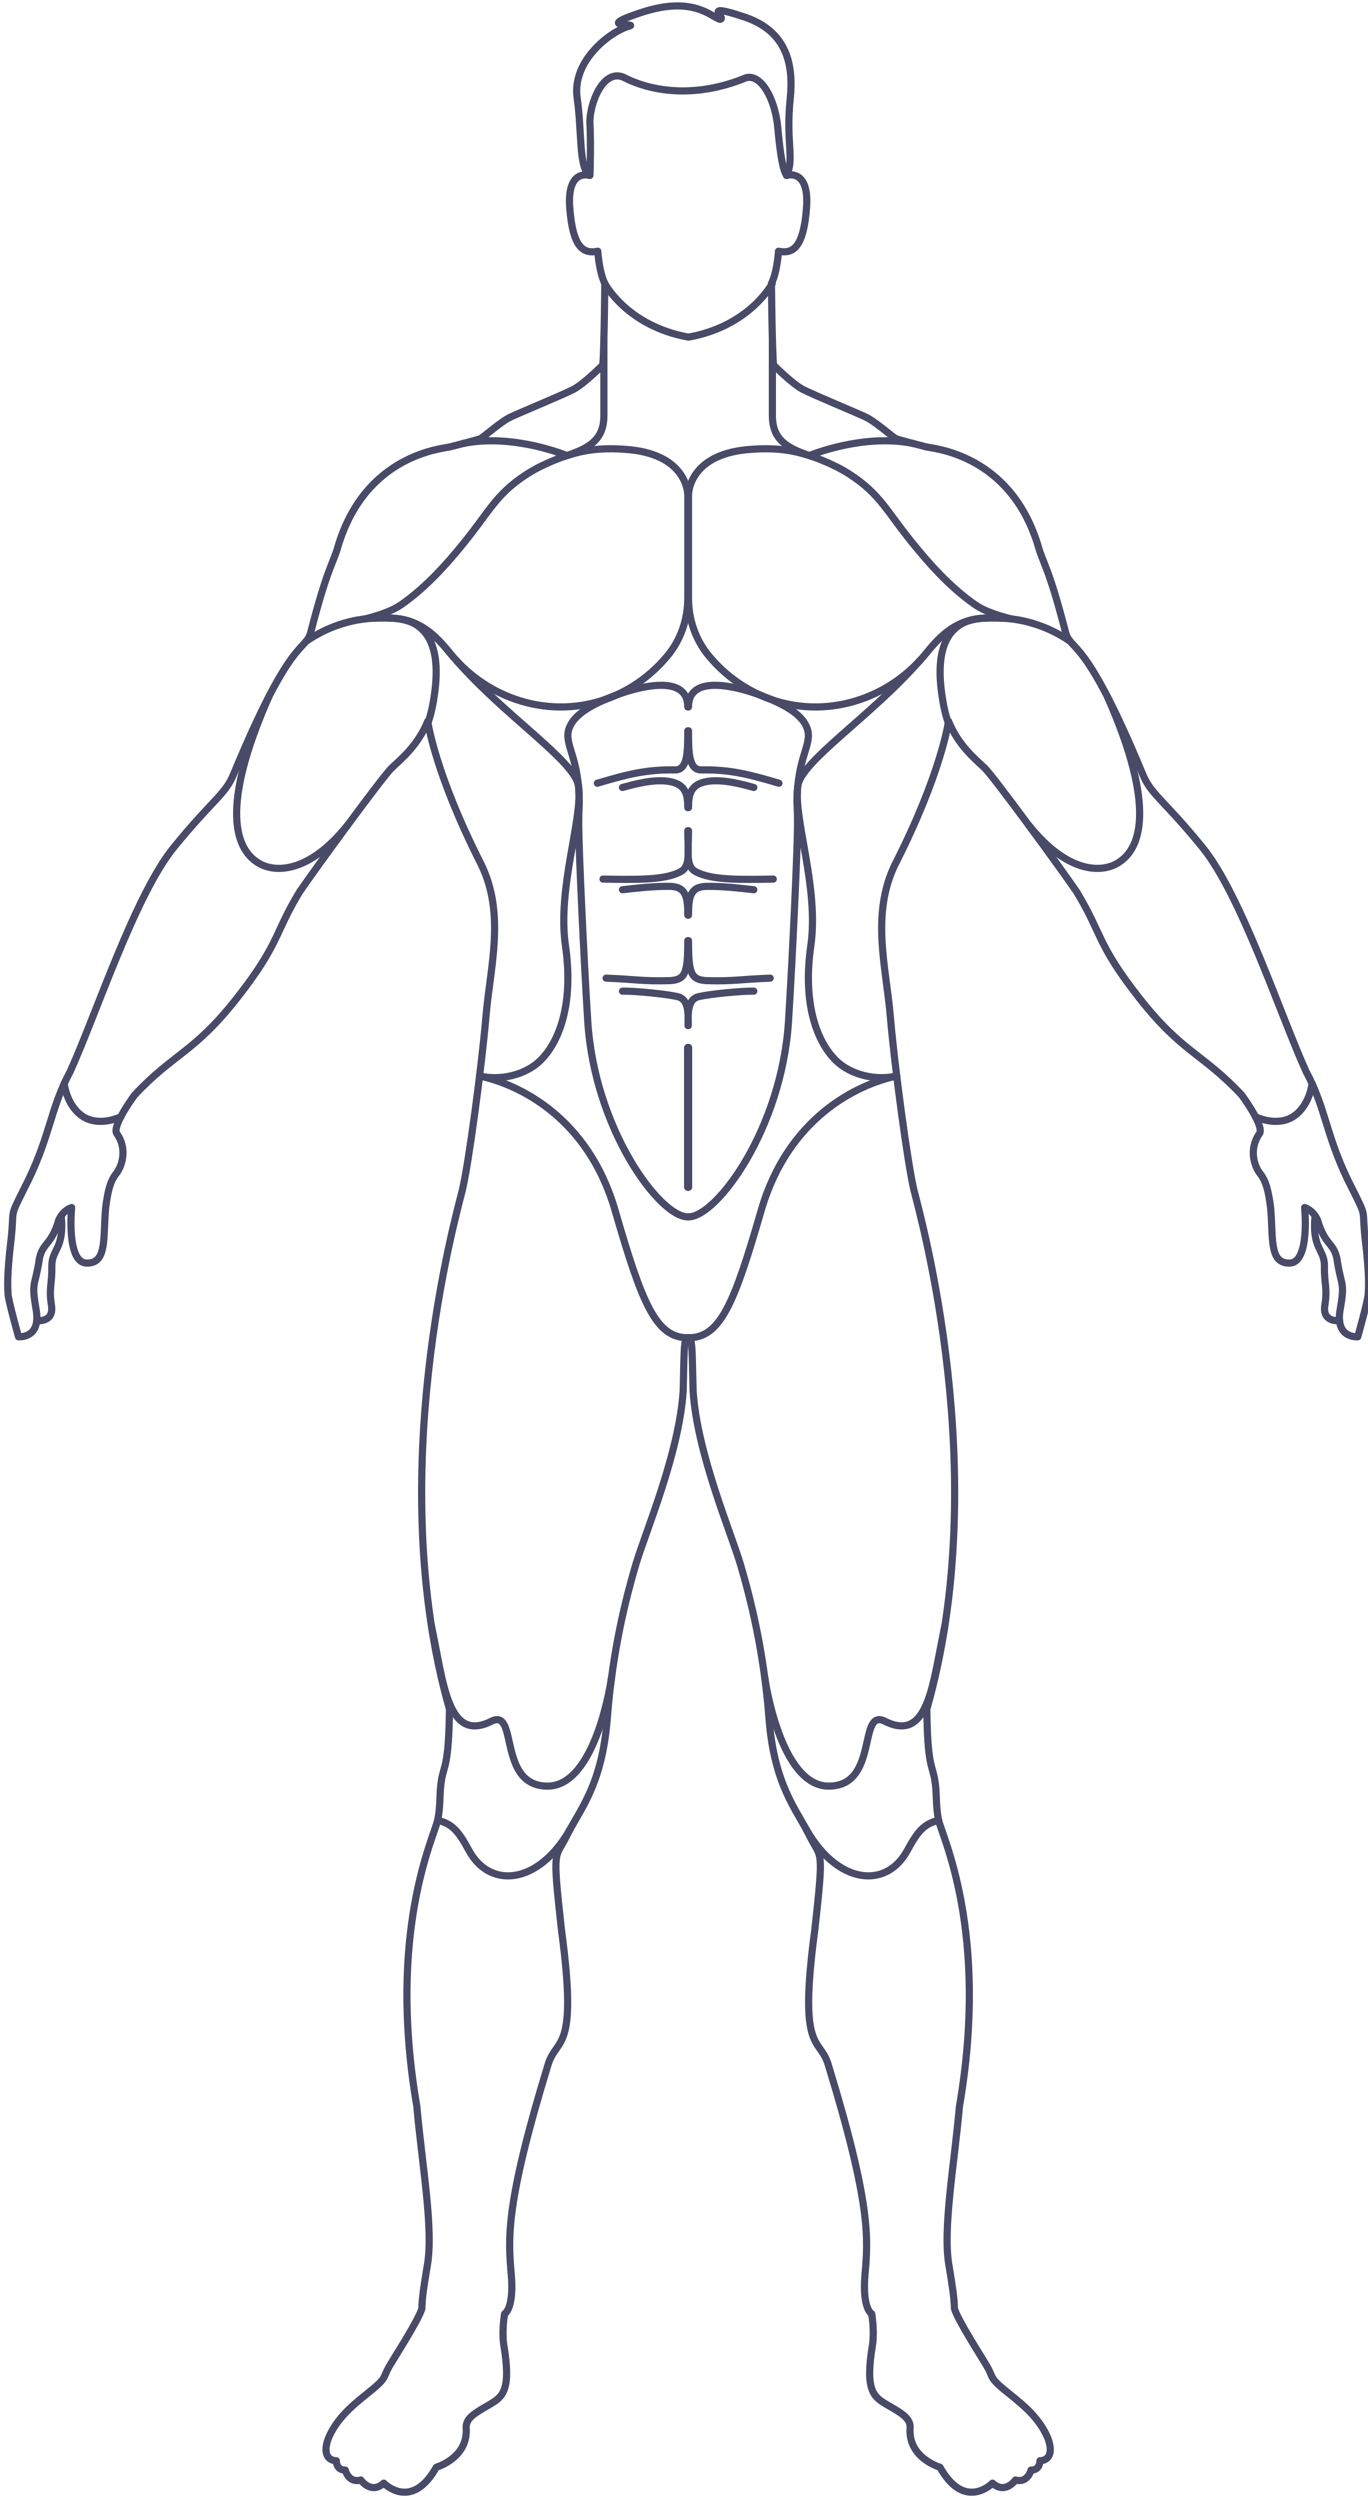 <?xml version="1.0"?>
<svg width="660.46" height="1206.46" xmlns="http://www.w3.org/2000/svg" xmlns:svg="http://www.w3.org/2000/svg" class="w-screen lg:w-full mc:h-[700px] 2xl:h-[90vh] 3xl:h-[95vh] 4xl:h-screen sm:mx-auto object-fit  menor ">

 <g class="layer">
  <title>Layer 1</title>
  <g class="body-map__model" id="body">
   <line fill="none" id="svg_22" stroke="#484a68" stroke-linecap="round" stroke-linejoin="round" stroke-width="3.46" x1="332.4" x2="332.4" y1="505.57" y2="572.92"/>
   <line fill="none" id="svg_23" stroke="#484a68" stroke-linecap="round" stroke-linejoin="round" stroke-width="3.46" x1="332.17" x2="332.17" y1="505.57" y2="572.92"/>
   <line fill="none" id="svg_24" stroke="#484a68" stroke-linecap="round" stroke-linejoin="round" stroke-width="3.46" x1="332.05" x2="332.05" y1="505.57" y2="572.92"/>
   <path d="m31,522.95l0,0.02c1.13,7.67 5.05,13.92 10.29,16.59c4.74,2.41 10.96,2.08 17.03,-0.58" fill="none" id="svg_25" stroke="#484a68" stroke-linecap="round" stroke-linejoin="round" stroke-width="3.46"/>
   <path d="m147.75,309.53c2.76,-1.9 6.01,-3.82 9.75,-5.55c11.35,-5.19 20.97,-5.55 22.92,-5.6c8.44,-0.25 16.47,-0.47 22.46,4.53c10.6,8.82 7.57,27.94 6.41,35.27c-0.62,3.82 -1.53,7.4 -2.65,10.74" fill="none" id="svg_26" stroke="#484a68" stroke-linecap="round" stroke-linejoin="round" stroke-width="3.46"/>
   <path d="m167.89,398.13c-18.42,22.99 -34.28,22.87 -41.87,19.05c-12.72,-6.41 -19.87,-27.43 3.8,-80.98c0,-0.02 0,-0.05 0.02,-0.07" fill="none" id="svg_27" stroke="#484a68" stroke-linecap="round" stroke-linejoin="round" stroke-width="3.46"/>
   <path d="m165.96,300.82l0.04,0" fill="none" id="svg_28" stroke="#484a68" stroke-linecap="round" stroke-linejoin="round" stroke-width="3.46"/>
   <path d="m176.18,298.7l0.04,0c7.63,-1.9 13.62,-4.2 17.35,-6.79c13.04,-9.03 23.37,-21.44 28.14,-27.15c14.81,-17.79 17.05,-25.8 32.65,-35.93c8.58,-5.57 19.32,-8.96 19.32,-8.96c0,0 -25.8,-10.83 -50.18,-5.82l-0.02,0" fill="none" id="svg_29" stroke="#484a68" stroke-linecap="round" stroke-linejoin="round" stroke-width="3.46"/>
   <path d="m273.11,220.05c4.42,-1.26 13.42,-4.71 30.78,-3.02c28.47,2.76 28.17,21.92 28.17,21.92l0,49.79c0,10.17 -3.4,20.09 -9.85,27.83c-5.5,6.61 -13.59,13.92 -24.94,18.98c-27.94,12.47 -60.65,3.65 -80.05,-20.38c-7.28,-9.02 -15.3,-16.9 -29.68,-16.9" fill="none" id="svg_30" stroke="#484a68" stroke-linecap="round" stroke-linejoin="round" stroke-width="3.46"/>
   <path d="m291.56,163.48l0,37.06c0,11.68 -7.04,15.63 -17.89,19.34c-0.54,0.18 -1.1,0.36 -1.67,0.52" fill="none" id="svg_31" stroke="#484a68" stroke-linecap="round" stroke-linejoin="round" stroke-width="3.46"/>
   <path d="m332.05,341.19c0,-16.6 -24.92,-9.38 -34.79,-5.64c-10.73,4.06 -19.35,8.64 -22.18,15.17c-3.41,7.86 3.69,12.72 4.53,33.36c0.22,5.38 -0.28,4.69 -0.19,15.43c0.09,11.2 2.29,60.48 4.34,93.33c3.22,51.71 34.57,94.43 48.29,94.43" fill="none" id="svg_32" stroke="#484a68" stroke-linecap="round" stroke-linejoin="round" stroke-width="3.46"/>
   <path d="m288.4,378c14.08,-4.19 23.65,-6.71 37.6,-6.43c6.05,-0.02 6.05,-9.08 6.05,-18.86" fill="none" id="svg_33" stroke="#484a68" stroke-linecap="round" stroke-linejoin="round" stroke-width="3.46"/>
   <path d="m291.13,424.26c15.66,0.26 30.17,0.65 37.75,-3.74c4.67,-2.71 3.17,-10.45 3.17,-19.61" fill="none" id="svg_34" stroke="#484a68" stroke-linecap="round" stroke-linejoin="round" stroke-width="3.46"/>
   <path d="m292.63,472.07c14.49,0.53 17.46,1.59 31.05,1.19c7.24,-0.55 8.38,-3.7 8.38,-19.3" fill="none" id="svg_35" stroke="#484a68" stroke-linecap="round" stroke-linejoin="round" stroke-width="3.46"/>
   <path d="m300.53,380.04c4.89,-1.29 14.76,-4.25 22.72,-2.87c7.97,1.39 8.8,6.57 8.8,12.58" fill="none" id="svg_36" stroke="#484a68" stroke-linecap="round" stroke-linejoin="round" stroke-width="3.46"/>
   <path d="m300.53,429.4c6.43,-0.76 15.03,-1.74 22.89,-1.63c7.86,0.11 8.64,5.42 8.64,13.89" fill="none" id="svg_37" stroke="#484a68" stroke-linecap="round" stroke-linejoin="round" stroke-width="3.46"/>
   <line fill="none" id="svg_38" stroke="#484a68" stroke-linecap="round" stroke-linejoin="round" stroke-width="3.46" x1="332.29" x2="332.29" y1="505.57" y2="572.92"/>
   <path d="m300.53,478.34c5.89,-0.13 21.17,1.39 26.59,2.64c5.42,1.26 5.16,8.06 5.16,13.98" fill="none" id="svg_39" stroke="#484a68" stroke-linecap="round" stroke-linejoin="round" stroke-width="3.46"/>
   <path d="m220.37,318.78c23.5,26.93 57.29,48.52 58.93,60.58c2.16,15.96 -10.33,48.95 -6.29,77.1c4.04,28.16 -3.04,46.44 -12.16,55.38c-6.96,6.82 -19.03,9.86 -29.31,7.43" fill="none" id="svg_40" stroke="#484a68" stroke-linecap="round" stroke-linejoin="round" stroke-width="3.46"/>
   <path d="m231.53,519.28c19.21,4.08 52.48,20.12 65.45,64.94c12.97,44.82 19.66,61.4 35.08,61.4" fill="none" id="svg_41" stroke="#484a68" stroke-linecap="round" stroke-linejoin="round" stroke-width="3.46"/>
   <path d="m208.28,784.67c5.85,26.98 7.58,56.74 28.95,46.03c13.1,-6.59 2.82,30.89 26.81,31.31c23.99,0.41 31.22,-52.55 31.22,-52.55" fill="none" id="svg_42" stroke="#484a68" stroke-linecap="round" stroke-linejoin="round" stroke-width="3.46"/>
   <path d="m275.39,882.54c-0.16,0.29 -0.32,0.56 -0.46,0.83c-15.13,26.11 -38.4,28.46 -48.59,9.57c-4.85,-8.96 -7.91,-12.75 -15.04,-14.45" fill="none" id="svg_43" stroke="#484a68" stroke-linecap="round" stroke-linejoin="round" stroke-width="3.46"/>
   <line fill="none" id="svg_44" stroke="#484a68" stroke-linecap="round" stroke-linejoin="round" stroke-width="3.46" x1="332.05" x2="332.05" y1="505.57" y2="572.92"/>
   <line fill="none" id="svg_45" stroke="#484a68" stroke-linecap="round" stroke-linejoin="round" stroke-width="3.46" x1="332.29" x2="332.29" y1="505.57" y2="572.92"/>
   <line fill="none" id="svg_46" stroke="#484a68" stroke-linecap="round" stroke-linejoin="round" stroke-width="3.46" x1="332.4" x2="332.4" y1="505.57" y2="572.92"/>
   <path d="m633.46,522.95l0,0.02c-1.13,7.67 -5.05,13.92 -10.29,16.59c-4.74,2.41 -10.96,2.08 -17.03,-0.58" fill="none" id="svg_47" stroke="#484a68" stroke-linecap="round" stroke-linejoin="round" stroke-width="3.46"/>
   <path d="m516.71,309.53c-2.76,-1.9 -6.01,-3.82 -9.75,-5.55c-11.35,-5.19 -20.97,-5.55 -22.92,-5.6c-8.44,-0.25 -16.47,-0.47 -22.46,4.53c-10.6,8.82 -7.57,27.94 -6.41,35.27c0.62,3.82 1.53,7.4 2.65,10.74" fill="none" id="svg_48" stroke="#484a68" stroke-linecap="round" stroke-linejoin="round" stroke-width="3.46"/>
   <path d="m496.57,398.13c18.42,22.99 34.28,22.87 41.87,19.05c12.72,-6.41 19.87,-27.43 -3.8,-80.98c0,-0.02 0,-0.05 -0.02,-0.07" fill="none" id="svg_49" stroke="#484a68" stroke-linecap="round" stroke-linejoin="round" stroke-width="3.46"/>
   <path d="m498.5,300.82l-0.04,0" fill="none" id="svg_50" stroke="#484a68" stroke-linecap="round" stroke-linejoin="round" stroke-width="3.46"/>
   <path d="m488.27,298.7l-0.04,0c-7.63,-1.9 -13.62,-4.2 -17.35,-6.79c-13.04,-9.03 -23.37,-21.44 -28.14,-27.15c-14.81,-17.79 -17.05,-25.8 -32.65,-35.93c-8.58,-5.57 -19.32,-8.96 -19.32,-8.96c0,0 25.8,-10.83 50.18,-5.82l0.02,0" fill="none" id="svg_51" stroke="#484a68" stroke-linecap="round" stroke-linejoin="round" stroke-width="3.46"/>
   <path d="m391.35,220.05c-4.42,-1.26 -13.42,-4.71 -30.78,-3.02c-28.47,2.76 -28.17,21.92 -28.17,21.92l0,49.79c0,10.17 3.4,20.09 9.85,27.83c5.5,6.61 13.59,13.92 24.94,18.98c27.94,12.47 60.65,3.65 80.05,-20.38c7.28,-9.02 15.3,-16.9 29.68,-16.9" fill="none" id="svg_52" stroke="#484a68" stroke-linecap="round" stroke-linejoin="round" stroke-width="3.46"/>
   <path d="m372.9,163.48l0,37.06c0,11.68 7.04,15.63 17.89,19.34c0.54,0.18 1.1,0.36 1.67,0.52" fill="none" id="svg_53" stroke="#484a68" stroke-linecap="round" stroke-linejoin="round" stroke-width="3.46"/>
   <path d="m332.4,341.19c0,-16.6 24.92,-9.38 34.79,-5.64c10.73,4.06 19.35,8.64 22.18,15.17c3.41,7.86 -3.69,12.72 -4.53,33.36c-0.22,5.38 0.28,4.69 0.19,15.43c-0.09,11.2 -2.29,60.48 -4.34,93.33c-3.22,51.71 -34.57,94.43 -48.29,94.43" fill="none" id="svg_54" stroke="#484a68" stroke-linecap="round" stroke-linejoin="round" stroke-width="3.46"/>
   <path d="m376.06,378c-14.08,-4.19 -23.65,-6.71 -37.6,-6.43c-6.05,-0.02 -6.05,-9.08 -6.05,-18.86" fill="none" id="svg_55" stroke="#484a68" stroke-linecap="round" stroke-linejoin="round" stroke-width="3.46"/>
   <path d="m373.33,424.26c-15.66,0.26 -30.17,0.65 -37.75,-3.74c-4.67,-2.71 -3.17,-10.45 -3.17,-19.61" fill="none" id="svg_56" stroke="#484a68" stroke-linecap="round" stroke-linejoin="round" stroke-width="3.46"/>
   <path d="m371.83,472.07c-14.49,0.53 -17.46,1.59 -31.05,1.19c-7.24,-0.55 -8.38,-3.7 -8.38,-19.3" fill="none" id="svg_57" stroke="#484a68" stroke-linecap="round" stroke-linejoin="round" stroke-width="3.46"/>
   <path d="m363.93,380.04c-4.89,-1.29 -14.76,-4.25 -22.72,-2.87c-7.97,1.39 -8.8,6.57 -8.8,12.58" fill="none" id="svg_58" stroke="#484a68" stroke-linecap="round" stroke-linejoin="round" stroke-width="3.46"/>
   <path d="m363.93,429.4c-6.43,-0.76 -15.03,-1.74 -22.89,-1.63c-7.86,0.11 -8.64,5.42 -8.64,13.89" fill="none" id="svg_59" stroke="#484a68" stroke-linecap="round" stroke-linejoin="round" stroke-width="3.46"/>
   <line fill="none" id="svg_60" stroke="#484a68" stroke-linecap="round" stroke-linejoin="round" stroke-width="3.46" x1="332.17" x2="332.17" y1="505.57" y2="572.92"/>
   <path d="m363.93,478.34c-5.89,-0.13 -21.17,1.39 -26.59,2.64c-5.42,1.26 -5.16,8.06 -5.16,13.98" fill="none" id="svg_61" stroke="#484a68" stroke-linecap="round" stroke-linejoin="round" stroke-width="3.46"/>
   <path d="m444.09,318.78c-23.5,26.93 -57.29,48.52 -58.93,60.58c-2.16,15.96 10.33,48.95 6.29,77.1c-4.04,28.16 3.04,46.44 12.16,55.38c6.96,6.82 19.03,9.86 29.31,7.43" fill="none" id="svg_62" stroke="#484a68" stroke-linecap="round" stroke-linejoin="round" stroke-width="3.46"/>
   <path d="m432.93,519.28c-19.21,4.08 -52.48,20.12 -65.45,64.94c-12.97,44.82 -19.66,61.4 -35.08,61.4" fill="none" id="svg_63" stroke="#484a68" stroke-linecap="round" stroke-linejoin="round" stroke-width="3.46"/>
   <path d="m456.18,784.67c-5.85,26.98 -7.58,56.74 -28.95,46.03c-13.1,-6.59 -2.82,30.89 -26.81,31.31c-23.99,0.41 -31.22,-52.55 -31.22,-52.55" fill="none" id="svg_64" stroke="#484a68" stroke-linecap="round" stroke-linejoin="round" stroke-width="3.46"/>
   <path d="m389.07,882.54c0.16,0.29 0.32,0.56 0.46,0.83c15.13,26.11 38.4,28.46 48.59,9.57c4.85,-8.96 7.91,-12.75 15.04,-14.45" fill="none" id="svg_65" stroke="#484a68" stroke-linecap="round" stroke-linejoin="round" stroke-width="3.46"/>
   <path d="m284.69,84.67s-11.03,-3.64 -9.62,15.53c1.41,19.17 6.49,22.48 13.54,21.04c0,0 0.56,9.8 3.39,15.57c0,0 -0.28,31.56 -0.99,39.35c0,0 -9.17,9.22 -14.25,11.82c-5.08,2.59 -25.25,10.95 -30.19,13.26c-4.94,2.31 -12.98,9.66 -14.53,10.38s-11.43,3.17 -14.67,4.04c-3.24,0.86 -40.77,3.32 -54.17,48c-2.26,8.22 -5.08,9.95 -13.26,41.8c-2.82,9.22 -9.31,1.01 -37.1,68.03c-4.09,10.09 -10.16,12.4 -28.92,35.46c-18.76,23.06 -37.53,80.63 -50.04,108.21c-9.99,18.48 -9.43,31.75 -22.35,56.69c-7.46,14.93 -4.33,8.55 -6.29,25.23c-1.96,16.68 -1.54,22.28 -1.33,25.62c0.21,3.33 5.03,20.44 5.03,20.44c0,0 10.99,1.03 8.51,-13.09c-2.49,-14.12 -0.44,-10.69 1.6,-24.88c1.78,-7.72 5.78,-6.19 9.33,-18.43c2.41,-5.04 6.22,-5.97 6.22,-5.97c0,0 -2.7,26.61 7.23,26.81c9.93,0.2 7.9,-11.98 9.16,-26.5c1.07,-8.63 2.4,-13.32 5.09,-16.67c2.69,-3.35 5.7,-11.75 0.29,-19.36c-2.18,-3.33 6.62,-15.9 8.66,-18.62c18.84,-20.12 28.69,-20.34 49.4,-46.76c20.71,-26.42 17.84,-30.9 30.24,-51.29c8.01,-11.74 40.22,-55.77 44.45,-59.78c4.23,-4.02 12.7,-10.81 17.39,-22.55c0,0 3.33,24.87 25.7,68.9c11.94,24.25 4.38,50.05 2.42,73.53c-1.97,23.48 -8.47,71.99 -11.49,84.19c-3.02,12.2 -38.29,137.46 -6.14,250.19c-0.32,27.05 -2.52,26.73 -3.78,33.82c-1.26,7.09 -0.32,11.92 -1.89,19.65c-1.58,7.73 -24.59,53.79 -10.09,138.17c2.52,28.34 8.2,59.58 5.04,76.98c-1.77,10.75 -2.45,15.13 -2.62,20.73c-1.66,5.64 -12.85,22.89 -15.75,27.87c-2.9,4.98 -1.12,5.29 -8.08,11.05c-6.97,5.76 -16.28,12.23 -21.05,23.03c-3.21,7.92 -0.39,11.35 3.6,11.43c0,0 -0.08,4.64 4.3,4.48c0,0 1.57,6.48 7.51,4.8c0,0 4.93,7.12 11.11,1.52c0,0 13.3,13.83 25.36,-7.68c0,0 15.57,-4.48 14.4,-19.11c-0.16,-4.72 4.54,-7.2 11.11,-11.03c6.57,-3.84 10.8,-6.8 6.97,-29.43c-0.86,-6.96 0.47,-14.47 0.47,-14.47c0,0 4.7,-2.24 3.21,-19.27c-1.49,-17.03 -2.87,-33.51 17.7,-100.71c4.07,-14.09 14.69,-4.85 6.55,-65.35c-4.52,-41.1 -3.16,-33.62 2.71,-45.68c5.88,-12.05 16.95,-23.83 19.44,-56.62c2.49,-32.79 9.27,-58.88 13.79,-74.13c4.52,-15.24 21.02,-53.8 22.83,-83.82c0.51,-17.14 0.11,-25.44 2.23,-25.44" fill="none" id="svg_66" stroke="#484a68" stroke-linecap="round" stroke-linejoin="round" stroke-width="3.46"/>
   <path d="m17.74,637.36s8.45,1.08 7.1,-7.4c-1.35,-8.48 0.36,-10.41 0.19,-18.76c-0.17,-8.34 6.15,-8.33 4.52,-24.4" fill="none" id="svg_67" stroke="#484a68" stroke-linecap="round" stroke-linejoin="round" stroke-width="3.46"/>
   <path d="m379.77,84.67s11.03,-3.64 9.62,15.53s-6.49,22.48 -13.54,21.04c0,0 -0.56,9.8 -3.39,15.57c0,0 0.28,31.56 0.99,39.35c0,0 9.17,9.22 14.25,11.82c5.08,2.59 25.25,10.95 30.19,13.26c4.94,2.31 12.98,9.66 14.53,10.38s11.43,3.17 14.67,4.04c3.24,0.86 40.77,3.32 54.17,48c2.26,8.22 5.08,9.95 13.26,41.8c2.82,9.22 9.31,1.01 37.1,68.03c4.09,10.09 10.16,12.4 28.92,35.46c18.76,23.06 37.53,80.63 50.04,108.21c9.99,18.48 9.43,31.75 22.35,56.69c7.46,14.93 4.33,8.55 6.29,25.23c1.96,16.68 1.54,22.28 1.33,25.62c-0.21,3.33 -5.03,20.44 -5.03,20.44c0,0 -10.99,1.03 -8.51,-13.09c2.49,-14.12 0.44,-10.69 -1.6,-24.88c-1.78,-7.72 -5.78,-6.19 -9.33,-18.43c-2.41,-5.04 -6.22,-5.97 -6.22,-5.97c0,0 2.7,26.61 -7.23,26.81c-9.93,0.2 -7.9,-11.98 -9.16,-26.5c-1.07,-8.63 -2.4,-13.32 -5.09,-16.67c-2.69,-3.35 -5.7,-11.75 -0.29,-19.36c2.18,-3.33 -6.62,-15.9 -8.66,-18.62c-18.84,-20.12 -28.69,-20.34 -49.4,-46.76c-20.71,-26.42 -17.84,-30.9 -30.24,-51.29c-8.01,-11.74 -40.22,-55.77 -44.45,-59.78s-12.7,-10.81 -17.39,-22.55c0,0 -3.33,24.87 -25.7,68.9c-11.94,24.25 -4.38,50.05 -2.42,73.53c1.97,23.48 8.47,71.99 11.49,84.19c3.02,12.2 38.29,137.46 6.14,250.19c0.32,27.05 2.52,26.73 3.78,33.82c1.26,7.09 0.32,11.92 1.89,19.65c1.58,7.73 24.59,53.79 10.09,138.17c-2.52,28.34 -8.2,59.58 -5.04,76.98c1.77,10.75 2.45,15.13 2.62,20.73c1.66,5.64 12.85,22.89 15.75,27.87c2.9,4.98 1.12,5.29 8.08,11.05c6.97,5.76 16.28,12.23 21.05,23.03c3.21,7.92 0.39,11.35 -3.6,11.43c0,0 0.08,4.64 -4.3,4.48c0,0 -1.57,6.48 -7.51,4.8c0,0 -4.93,7.12 -11.11,1.52c0,0 -13.3,13.83 -25.36,-7.68c0,0 -15.57,-4.48 -14.4,-19.11c0.16,-4.72 -4.54,-7.2 -11.11,-11.03c-6.57,-3.84 -10.8,-6.8 -6.97,-29.43c0.86,-6.96 -0.47,-14.47 -0.47,-14.47c0,0 -4.7,-2.24 -3.21,-19.27c1.49,-17.03 2.87,-33.51 -17.7,-100.71c-4.07,-14.09 -14.69,-4.85 -6.55,-65.35c4.52,-41.1 3.16,-33.62 -2.71,-45.68c-5.88,-12.05 -16.95,-23.83 -19.44,-56.62c-2.49,-32.79 -9.27,-58.88 -13.79,-74.13c-4.52,-15.24 -21.02,-53.8 -22.83,-83.82c-0.51,-17.14 -0.11,-25.44 -2.23,-25.44" fill="none" id="svg_68" stroke="#484a68" stroke-linecap="round" stroke-linejoin="round" stroke-width="3.46"/>
   <path d="m646.72,637.36s-8.45,1.08 -7.1,-7.4c1.35,-8.48 -0.36,-10.41 -0.19,-18.76s-6.15,-8.33 -4.52,-24.4" fill="none" id="svg_69" stroke="#484a68" stroke-linecap="round" stroke-linejoin="round" stroke-width="3.46"/>
   <path d="m284.82,84.56s0.54,-14.9 0,-24.54c-0.54,-9.63 6.51,-27.77 16.85,-22.43c10.89,5.63 32.28,10.76 58.33,0c7.35,-2.26 14.26,10.09 15.52,24.09c1.25,14 2.69,21.23 4.3,22.88" fill="none" id="svg_70" stroke="#484a68" stroke-linecap="round" stroke-linejoin="round" stroke-width="3.46"/>
   <g id="svg_71">
    <path d="m372.84,136.77s-10.57,20.48 -40.26,25.91" fill="none" id="svg_72" stroke="#484a68" stroke-linecap="round" stroke-linejoin="round" stroke-width="3.46"/>
    <path d="m291.97,136.77s10.57,20.48 40.26,25.91" fill="none" id="svg_73" stroke="#484a68" stroke-linecap="round" stroke-linejoin="round" stroke-width="3.46"/>
   </g>
   <path d="m284.69,84.67c-5.36,-3.86 -3.61,-20.07 -6.05,-37.39c-2.56,-18.19 16.27,-32.16 24.89,-34.59c5.86,-1.65 -18.28,1.29 6.39,-6.76s33.37,2.13 37.66,3.41c3.74,-0.45 -9.93,-8.43 11.87,-1.12c20.36,6.82 23.77,22.8 22.07,39.35c-2.2,21.32 2.15,29.08 -1.76,37.1" fill="none" id="svg_74" stroke="#484a68" stroke-linecap="round" stroke-linejoin="round" stroke-width="3.46"/>
  </g>
 </g>
</svg>